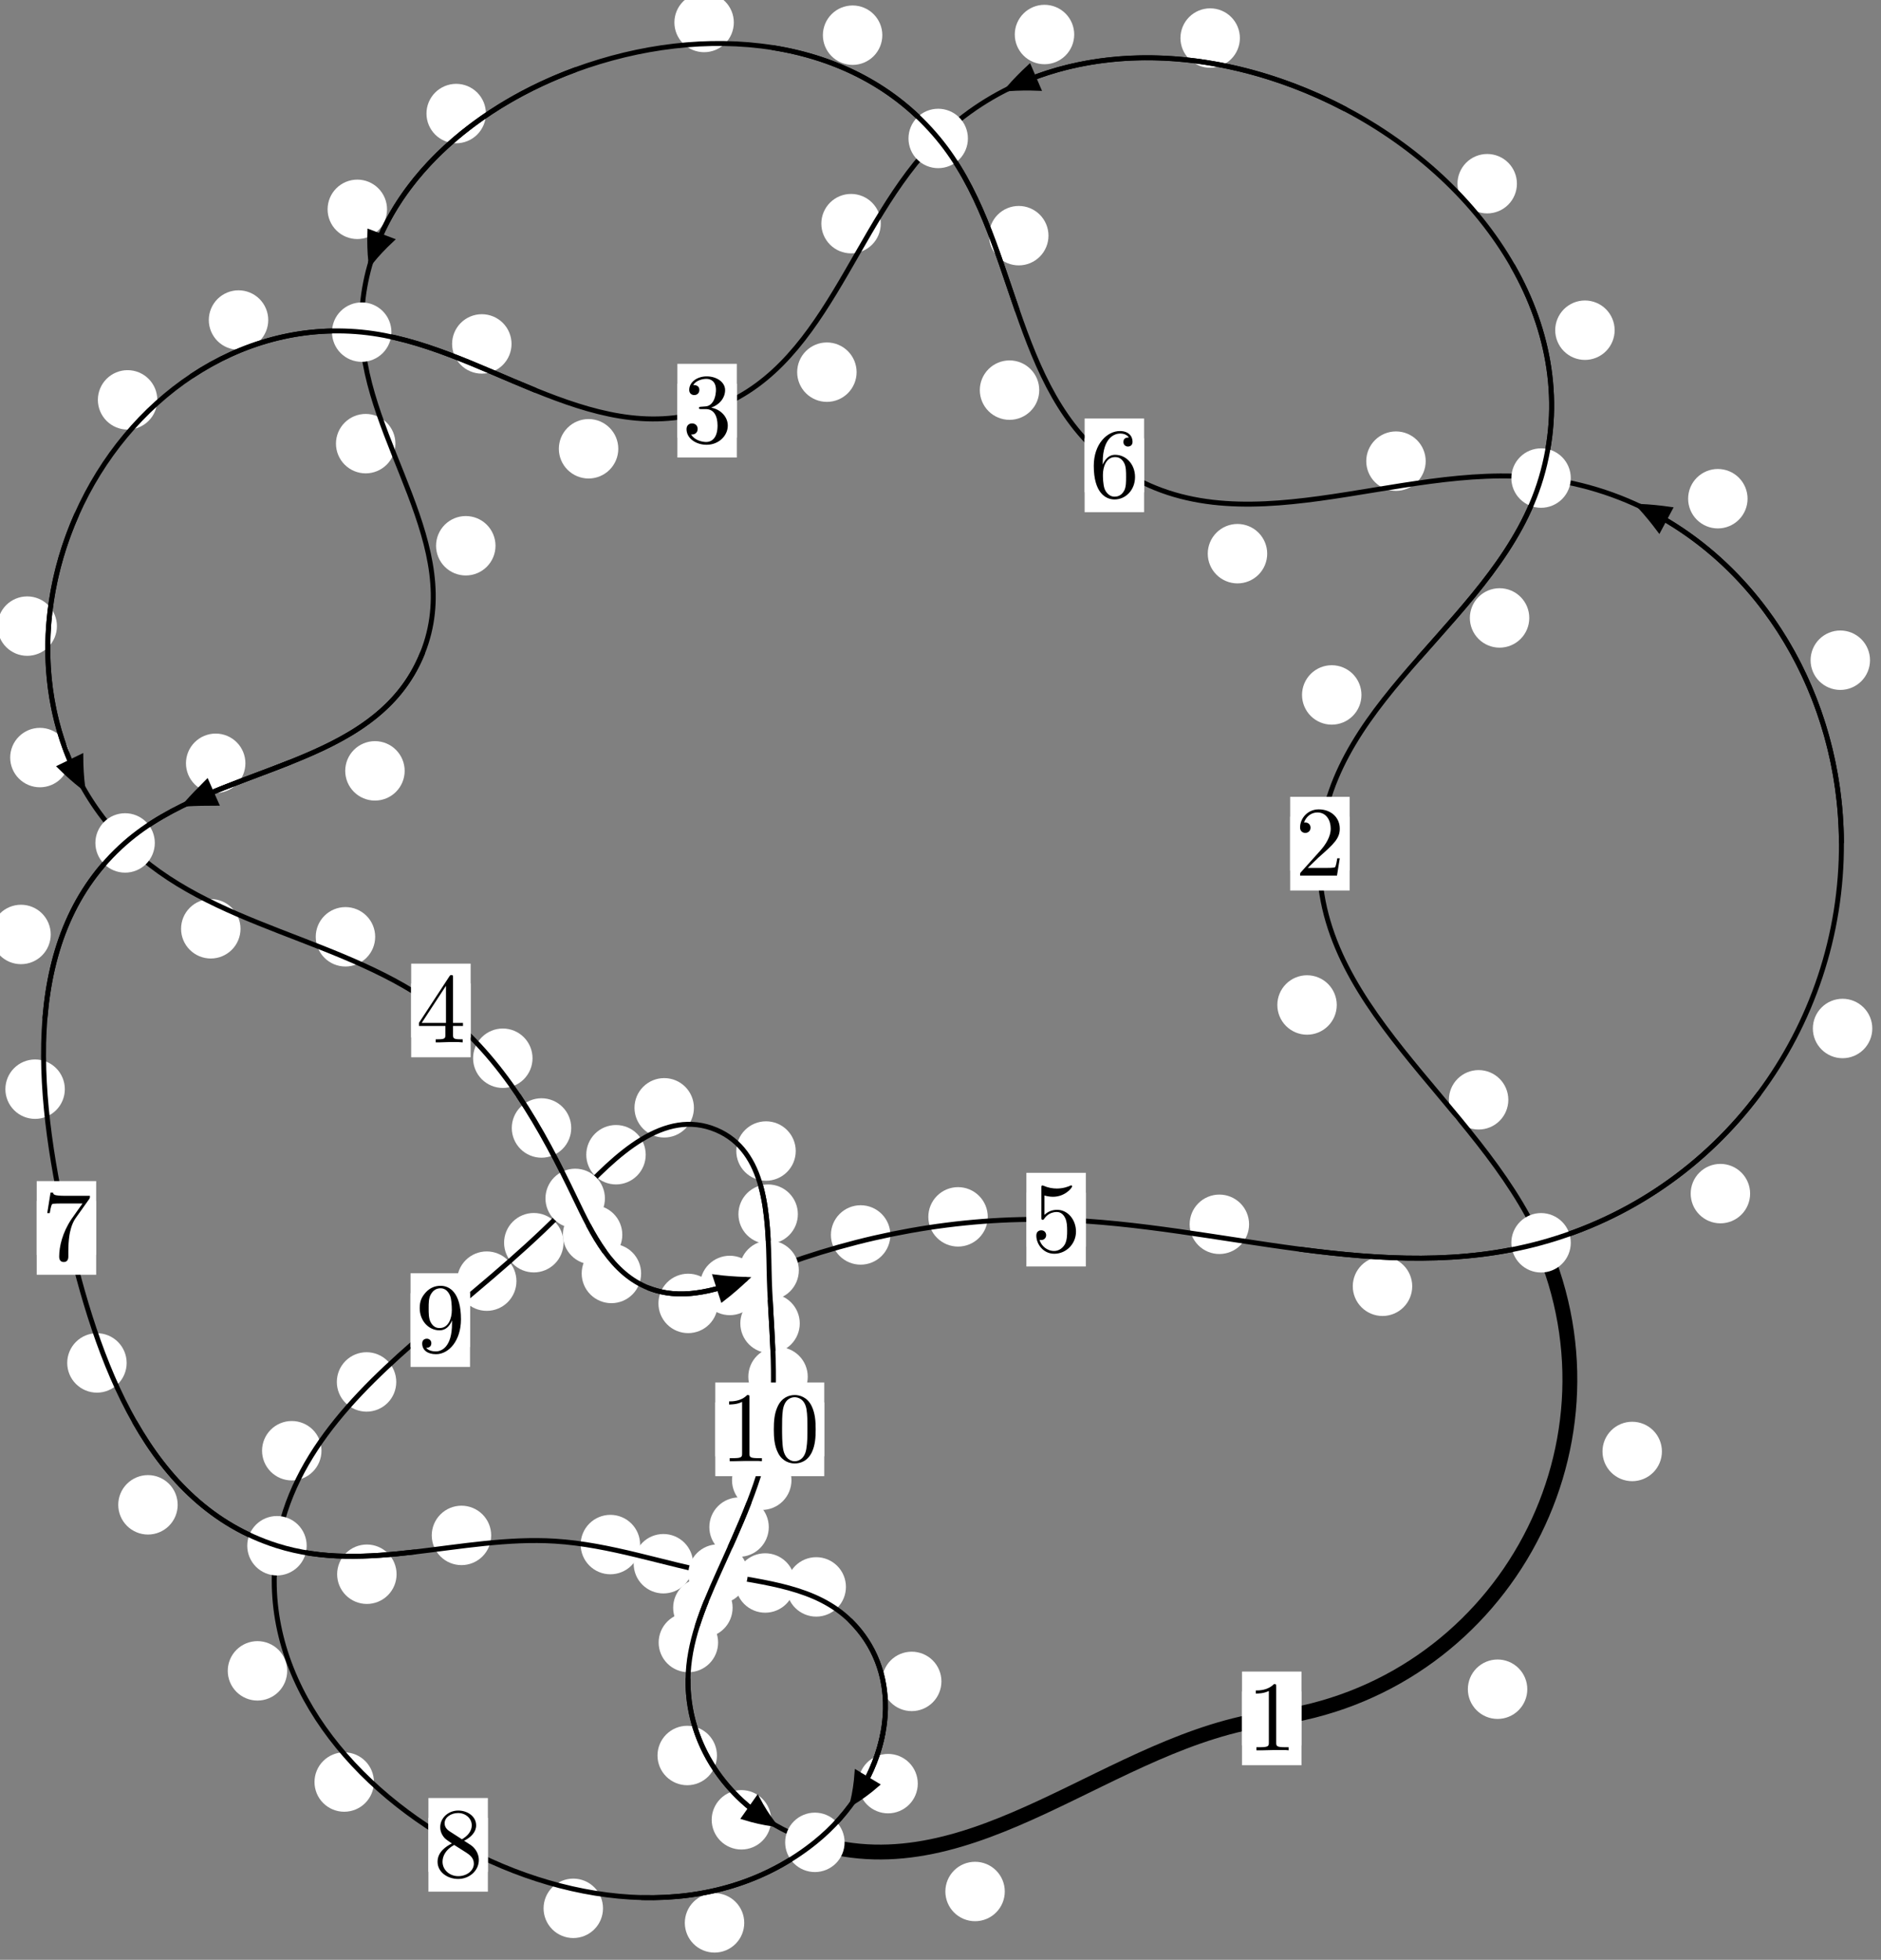 <?xml version="1.0"?>
<!-- Created by MetaPost 1.999 on 2021.07.05:2355 -->
<svg version="1.1" xmlns="http://www.w3.org/2000/svg" xmlns:xlink="http://www.w3.org/1999/xlink" width="189.191" height="197.118" viewBox="0 0 189.191 197.118">
<rect x="0" y="0" width="189.191" height="197.118" fill="#808080" stroke="none"/>
<!-- Original BoundingBox: -155.876343 -71.390961 33.314987 125.727097 -->
  <defs>
    <g transform="scale(0.01,0.01)" id="GLYPHcmr10_48">
      <path style="fill-rule: evenodd;" d="M460 -320C460 -400,455 -480,420 -554C374 -650,292 -666,250 -666C190 -666,117 -640,76 -547C44 -478,39 -400,39 -320C39 -245,43 -155,84 -79C127 2,200 22,249 22C303 22,379 1,423 -94C455 -163,460 -241,460 -320M249 -0C210 -0,151 -25,133 -121C122 -181,122 -273,122 -332C122 -396,122 -462,130 -516C149 -635,224 -644,249 -644C282 -644,348 -626,367 -527C377 -471,377 -395,377 -332C377 -257,377 -189,366 -125C351 -30,294 -0,249 -0"></path>
    </g>
    <g transform="scale(0.01,0.01)" id="GLYPHcmr10_49">
      <path style="fill-rule: evenodd;" d="M294 -640C294 -664,294 -666,271 -666C209 -602,121 -602,89 -602L89 -571C109 -571,168 -571,220 -597L220 -79C220 -43,217 -31,127 -31L95 -31L95 -0L257 -0L130 -3L217 -3L257 -3L297 -3L384 -3L419 -0L419 -31L387 -31C297 -31,294 -42,294 -79"></path>
    </g>
    <g transform="scale(0.01,0.01)" id="GLYPHcmr10_50">
      <path style="fill-rule: evenodd;" d="M127 -77L233 -180C389 -318,449 -372,449 -472C449 -586,359 -666,237 -666C124 -666,50 -574,50 -485C50 -429,100 -429,103 -429C120 -429,155 -441,155 -482C155 -508,137 -534,102 -534C94 -534,92 -534,89 -533C112 -598,166 -635,224 -635C315 -635,358 -554,358 -472C358 -392,308 -313,253 -251L61 -37C50 -26,50 -24,50 -0L421 -0L449 -174L424 -174C419 -144,412 -100,402 -85C395 -77,329 -77,307 -77"></path>
    </g>
    <g transform="scale(0.01,0.01)" id="GLYPHcmr10_51">
      <path style="fill-rule: evenodd;" d="M290 -352C372 -379,430 -449,430 -528C430 -610,342 -666,246 -666C145 -666,69 -606,69 -530C69 -497,91 -478,120 -478C151 -478,171 -500,171 -529C171 -579,124 -579,109 -579C140 -628,206 -641,242 -641C283 -641,338 -619,338 -529C338 -517,336 -459,310 -415C280 -367,246 -364,221 -363C213 -362,189 -360,182 -360C174 -359,167 -358,167 -348C167 -337,174 -337,191 -337L235 -337C317 -337,354 -269,354 -171C354 -35,285 -6,241 -6C198 -6,123 -23,88 -82C123 -77,154 -99,154 -137C154 -173,127 -193,98 -193C74 -193,42 -179,42 -135C42 -44,135 22,244 22C366 22,457 -69,457 -171C457 -253,394 -331,290 -352"></path>
    </g>
    <g transform="scale(0.01,0.01)" id="GLYPHcmr10_52">
      <path style="fill-rule: evenodd;" d="M294 -165L294 -78C294 -42,292 -31,218 -31L197 -31L197 -0L332 -0L238 -3L290 -3L332 -3L374 -3L427 -3L468 -0L468 -31L447 -31C373 -31,371 -42,371 -78L371 -165L471 -165L471 -196L371 -196L371 -651C371 -671,371 -677,355 -677C346 -677,343 -677,335 -665L28 -196L28 -165M300 -196L56 -196L300 -569"></path>
    </g>
    <g transform="scale(0.01,0.01)" id="GLYPHcmr10_53">
      <path style="fill-rule: evenodd;" d="M449 -201C449 -320,367 -420,259 -420C211 -420,168 -404,132 -369L132 -564C152 -558,185 -551,217 -551C340 -551,410 -642,410 -655C410 -661,407 -666,400 -666C399 -666,397 -666,392 -663C372 -654,323 -634,256 -634C216 -634,170 -641,123 -662C115 -665,113 -665,111 -665C101 -665,101 -657,101 -641L101 -345C101 -327,101 -319,115 -319C122 -319,124 -322,128 -328C139 -344,176 -398,257 -398C309 -398,334 -352,342 -334C358 -297,360 -258,360 -208C360 -173,360 -113,336 -71C312 -32,275 -6,229 -6C156 -6,99 -59,82 -118C85 -117,88 -116,99 -116C132 -116,149 -141,149 -165C149 -189,132 -214,99 -214C85 -214,50 -207,50 -161C50 -75,119 22,231 22C347 22,449 -74,449 -201"></path>
    </g>
    <g transform="scale(0.01,0.01)" id="GLYPHcmr10_54">
      <path style="fill-rule: evenodd;" d="M132 -328L132 -352C132 -605,256 -641,307 -641C331 -641,373 -635,395 -601C380 -601,340 -601,340 -556C340 -525,364 -510,386 -510C402 -510,432 -519,432 -558C432 -618,388 -666,305 -666C177 -666,42 -537,42 -316C42 -49,158 22,251 22C362 22,457 -72,457 -204C457 -331,368 -427,257 -427C189 -427,152 -376,132 -328M251 -6C188 -6,158 -66,152 -81C134 -128,134 -208,134 -226C134 -304,166 -404,256 -404C272 -404,318 -404,349 -342C367 -305,367 -254,367 -205C367 -157,367 -107,350 -71C320 -11,274 -6,251 -6"></path>
    </g>
    <g transform="scale(0.01,0.01)" id="GLYPHcmr10_55">
      <path style="fill-rule: evenodd;" d="M476 -609C485 -621,485 -623,485 -644L242 -644C120 -644,118 -657,114 -676L89 -676L56 -470L81 -470C84 -486,93 -549,106 -561C113 -567,191 -567,204 -567L411 -567C400 -551,321 -442,299 -409C209 -274,176 -135,176 -33C176 -23,176 22,222 22C268 22,268 -23,268 -33L268 -84C268 -139,271 -194,279 -248C283 -271,297 -357,341 -419"></path>
    </g>
    <g transform="scale(0.01,0.01)" id="GLYPHcmr10_56">
      <path style="fill-rule: evenodd;" d="M163 -457C117 -487,113 -521,113 -538C113 -599,178 -641,249 -641C322 -641,386 -589,386 -517C386 -460,347 -412,287 -377M309 -362C381 -399,430 -451,430 -517C430 -609,341 -666,250 -666C150 -666,69 -592,69 -499C69 -481,71 -436,113 -389C124 -377,161 -352,186 -335C128 -306,42 -250,42 -151C42 -45,144 22,249 22C362 22,457 -61,457 -168C457 -204,446 -249,408 -291C389 -312,373 -322,309 -362M209 -320L332 -242C360 -223,407 -193,407 -132C407 -58,332 -6,250 -6C164 -6,92 -68,92 -151C92 -209,124 -273,209 -320"></path>
    </g>
    <g transform="scale(0.01,0.01)" id="GLYPHcmr10_57">
      <path style="fill-rule: evenodd;" d="M367 -318L367 -286C367 -52,263 -6,205 -6C188 -6,134 -8,107 -42C151 -42,159 -71,159 -88C159 -119,135 -134,113 -134C97 -134,67 -125,67 -86C67 -19,121 22,206 22C335 22,457 -114,457 -329C457 -598,342 -666,253 -666C198 -666,149 -648,106 -603C65 -558,42 -516,42 -441C42 -316,130 -218,242 -218C303 -218,344 -260,367 -318M243 -241C227 -241,181 -241,150 -304C132 -341,132 -391,132 -440C132 -494,132 -541,153 -578C180 -628,218 -641,253 -641C299 -641,332 -607,349 -562C361 -530,365 -467,365 -421C365 -338,331 -241,243 -241"></path>
    </g>
  </defs>
  <path d="M153.615 169.902C153.615 169.109,153.3 168.349,152.739 167.789C152.179 167.228,151.419 166.913,150.626 166.913C149.833 166.913,149.073 167.228,148.513 167.789C147.952 168.349,147.637 169.109,147.637 169.902C147.637 170.695,147.952 171.455,148.513 172.015C149.073 172.576,149.833 172.891,150.626 172.891C151.419 172.891,152.179 172.576,152.739 172.015C153.3 171.455,153.615 170.695,153.615 169.902Z" style="fill: rgb(100%,100%,100%);stroke: none;"></path>
  <path d="M130.901 172.837C130.901 172.044,130.586 171.284,130.025 170.724C129.465 170.163,128.705 169.848,127.912 169.848C127.119 169.848,126.359 170.163,125.799 170.724C125.238 171.284,124.923 172.044,124.923 172.837C124.923 173.63,125.238 174.39,125.799 174.95C126.359 175.511,127.119 175.826,127.912 175.826C128.705 175.826,129.465 175.511,130.025 174.95C130.586 174.39,130.901 173.63,130.901 172.837Z" style="fill: rgb(100%,100%,100%);stroke: none;"></path>
  <path d="M151.707 110.619C151.707 109.826,151.392 109.066,150.832 108.506C150.272 107.945,149.511 107.63,148.719 107.63C147.926 107.63,147.166 107.945,146.605 108.506C146.045 109.066,145.73 109.826,145.73 110.619C145.73 111.412,146.045 112.172,146.605 112.732C147.166 113.293,147.926 113.608,148.719 113.608C149.511 113.608,150.272 113.293,150.832 112.732C151.392 112.172,151.707 111.412,151.707 110.619Z" style="fill: rgb(100%,100%,100%);stroke: none;"></path>
  <path d="M167.156 145.988C167.156 145.196,166.841 144.435,166.281 143.875C165.72 143.315,164.96 143,164.167 143C163.375 143,162.614 143.315,162.054 143.875C161.493 144.435,161.178 145.196,161.178 145.988C161.178 146.781,161.493 147.541,162.054 148.102C162.614 148.662,163.375 148.977,164.167 148.977C164.96 148.977,165.72 148.662,166.281 148.102C166.841 147.541,167.156 146.781,167.156 145.988Z" style="fill: rgb(100%,100%,100%);stroke: none;"></path>
  <path d="M136.935 69.897C136.935 69.104,136.62 68.344,136.06 67.783C135.499 67.223,134.739 66.908,133.946 66.908C133.154 66.908,132.394 67.223,131.833 67.783C131.273 68.344,130.958 69.104,130.958 69.897C130.958 70.689,131.273 71.45,131.833 72.01C132.394 72.571,133.154 72.886,133.946 72.886C134.739 72.886,135.499 72.571,136.06 72.01C136.62 71.45,136.935 70.689,136.935 69.897Z" style="fill: rgb(100%,100%,100%);stroke: none;"></path>
  <path d="M134.451 101.081C134.451 100.288,134.136 99.528,133.576 98.968C133.015 98.407,132.255 98.092,131.463 98.092C130.67 98.092,129.91 98.407,129.349 98.968C128.789 99.528,128.474 100.288,128.474 101.081C128.474 101.874,128.789 102.634,129.349 103.194C129.91 103.755,130.67 104.07,131.463 104.07C132.255 104.07,133.015 103.755,133.576 103.194C134.136 102.634,134.451 101.874,134.451 101.081Z" style="fill: rgb(100%,100%,100%);stroke: none;"></path>
  <path d="M162.401 33.212C162.401 32.42,162.086 31.659,161.526 31.099C160.965 30.538,160.205 30.223,159.413 30.223C158.62 30.223,157.86 30.538,157.299 31.099C156.739 31.659,156.424 32.42,156.424 33.212C156.424 34.005,156.739 34.765,157.299 35.326C157.86 35.886,158.62 36.201,159.413 36.201C160.205 36.201,160.965 35.886,161.526 35.326C162.086 34.765,162.401 34.005,162.401 33.212Z" style="fill: rgb(100%,100%,100%);stroke: none;"></path>
  <path d="M153.815 62.152C153.815 61.359,153.5 60.599,152.94 60.039C152.379 59.478,151.619 59.163,150.826 59.163C150.034 59.163,149.274 59.478,148.713 60.039C148.153 60.599,147.838 61.359,147.838 62.152C147.838 62.945,148.153 63.705,148.713 64.265C149.274 64.826,150.034 65.141,150.826 65.141C151.619 65.141,152.379 64.826,152.94 64.265C153.5 63.705,153.815 62.945,153.815 62.152Z" style="fill: rgb(100%,100%,100%);stroke: none;"></path>
  <path d="M124.708 3.828C124.708 3.035,124.393 2.275,123.832 1.714C123.272 1.154,122.512 0.839,121.719 0.839C120.926 0.839,120.166 1.154,119.606 1.714C119.045 2.275,118.73 3.035,118.73 3.828C118.73 4.62,119.045 5.38,119.606 5.941C120.166 6.501,120.926 6.816,121.719 6.816C122.512 6.816,123.272 6.501,123.832 5.941C124.393 5.38,124.708 4.62,124.708 3.828Z" style="fill: rgb(100%,100%,100%);stroke: none;"></path>
  <path d="M152.572 18.477C152.572 17.684,152.257 16.924,151.696 16.363C151.136 15.803,150.376 15.488,149.583 15.488C148.79 15.488,148.03 15.803,147.47 16.363C146.909 16.924,146.594 17.684,146.594 18.477C146.594 19.269,146.909 20.029,147.47 20.59C148.03 21.15,148.79 21.465,149.583 21.465C150.376 21.465,151.136 21.15,151.696 20.59C152.257 20.029,152.572 19.269,152.572 18.477Z" style="fill: rgb(100%,100%,100%);stroke: none;"></path>
  <path d="M88.588 22.494C88.588 21.702,88.273 20.942,87.712 20.381C87.152 19.821,86.392 19.506,85.599 19.506C84.806 19.506,84.046 19.821,83.486 20.381C82.925 20.942,82.61 21.702,82.61 22.494C82.61 23.287,82.925 24.047,83.486 24.608C84.046 25.168,84.806 25.483,85.599 25.483C86.392 25.483,87.152 25.168,87.712 24.608C88.273 24.047,88.588 23.287,88.588 22.494Z" style="fill: rgb(100%,100%,100%);stroke: none;"></path>
  <path d="M108.044 3.472C108.044 2.679,107.729 1.919,107.169 1.359C106.608 0.798,105.848 0.483,105.055 0.483C104.263 0.483,103.503 0.798,102.942 1.359C102.382 1.919,102.067 2.679,102.067 3.472C102.067 4.265,102.382 5.025,102.942 5.585C103.503 6.146,104.263 6.461,105.055 6.461C105.848 6.461,106.608 6.146,107.169 5.585C107.729 5.025,108.044 4.265,108.044 3.472Z" style="fill: rgb(100%,100%,100%);stroke: none;"></path>
  <path d="M62.187 45.139C62.187 44.346,61.872 43.586,61.311 43.026C60.751 42.465,59.991 42.15,59.198 42.15C58.405 42.15,57.645 42.465,57.085 43.026C56.524 43.586,56.209 44.346,56.209 45.139C56.209 45.932,56.524 46.692,57.085 47.252C57.645 47.813,58.405 48.128,59.198 48.128C59.991 48.128,60.751 47.813,61.311 47.252C61.872 46.692,62.187 45.932,62.187 45.139Z" style="fill: rgb(100%,100%,100%);stroke: none;"></path>
  <path d="M86.157 37.432C86.157 36.64,85.842 35.879,85.281 35.319C84.721 34.759,83.961 34.444,83.168 34.444C82.375 34.444,81.615 34.759,81.055 35.319C80.494 35.879,80.179 36.64,80.179 37.432C80.179 38.225,80.494 38.985,81.055 39.546C81.615 40.106,82.375 40.421,83.168 40.421C83.961 40.421,84.721 40.106,85.281 39.546C85.842 38.985,86.157 38.225,86.157 37.432Z" style="fill: rgb(100%,100%,100%);stroke: none;"></path>
  <path d="M26.98 32.189C26.98 31.396,26.665 30.636,26.104 30.075C25.544 29.515,24.783 29.2,23.991 29.2C23.198 29.2,22.438 29.515,21.877 30.075C21.317 30.636,21.002 31.396,21.002 32.189C21.002 32.981,21.317 33.741,21.877 34.302C22.438 34.862,23.198 35.177,23.991 35.177C24.783 35.177,25.544 34.862,26.104 34.302C26.665 33.741,26.98 32.981,26.98 32.189Z" style="fill: rgb(100%,100%,100%);stroke: none;"></path>
  <path d="M51.45 34.591C51.45 33.799,51.135 33.038,50.575 32.478C50.015 31.918,49.254 31.603,48.462 31.603C47.669 31.603,46.909 31.918,46.348 32.478C45.788 33.038,45.473 33.799,45.473 34.591C45.473 35.384,45.788 36.144,46.348 36.705C46.909 37.265,47.669 37.58,48.462 37.58C49.254 37.58,50.015 37.265,50.575 36.705C51.135 36.144,51.45 35.384,51.45 34.591Z" style="fill: rgb(100%,100%,100%);stroke: none;"></path>
  <path d="M5.725 62.975C5.725 62.182,5.41 61.422,4.85 60.861C4.289 60.301,3.529 59.986,2.737 59.986C1.944 59.986,1.184 60.301,0.623 60.861C0.063 61.422,-0.252 62.182,-0.252 62.975C-0.252 63.767,0.063 64.527,0.623 65.088C1.184 65.648,1.944 65.963,2.737 65.963C3.529 65.963,4.289 65.648,4.85 65.088C5.41 64.527,5.725 63.767,5.725 62.975Z" style="fill: rgb(100%,100%,100%);stroke: none;"></path>
  <path d="M15.821 40.219C15.821 39.426,15.506 38.666,14.946 38.105C14.385 37.545,13.625 37.23,12.832 37.23C12.04 37.23,11.28 37.545,10.719 38.105C10.159 38.666,9.844 39.426,9.844 40.219C9.844 41.011,10.159 41.772,10.719 42.332C11.28 42.893,12.04 43.208,12.832 43.208C13.625 43.208,14.385 42.893,14.946 42.332C15.506 41.772,15.821 41.011,15.821 40.219Z" style="fill: rgb(100%,100%,100%);stroke: none;"></path>
  <path d="M24.19 93.418C24.19 92.625,23.875 91.865,23.314 91.305C22.754 90.744,21.994 90.429,21.201 90.429C20.408 90.429,19.648 90.744,19.088 91.305C18.527 91.865,18.212 92.625,18.212 93.418C18.212 94.211,18.527 94.971,19.088 95.531C19.648 96.092,20.408 96.407,21.201 96.407C21.994 96.407,22.754 96.092,23.314 95.531C23.875 94.971,24.19 94.211,24.19 93.418Z" style="fill: rgb(100%,100%,100%);stroke: none;"></path>
  <path d="M7.003 76.197C7.003 75.404,6.688 74.644,6.127 74.084C5.567 73.523,4.807 73.208,4.014 73.208C3.221 73.208,2.461 73.523,1.901 74.084C1.34 74.644,1.025 75.404,1.025 76.197C1.025 76.99,1.34 77.75,1.901 78.311C2.461 78.871,3.221 79.186,4.014 79.186C4.807 79.186,5.567 78.871,6.127 78.311C6.688 77.75,7.003 76.99,7.003 76.197Z" style="fill: rgb(100%,100%,100%);stroke: none;"></path>
  <path d="M53.561 106.438C53.561 105.645,53.246 104.885,52.686 104.324C52.125 103.764,51.365 103.449,50.572 103.449C49.78 103.449,49.02 103.764,48.459 104.324C47.899 104.885,47.584 105.645,47.584 106.438C47.584 107.23,47.899 107.99,48.459 108.551C49.02 109.111,49.78 109.426,50.572 109.426C51.365 109.426,52.125 109.111,52.686 108.551C53.246 107.99,53.561 107.23,53.561 106.438Z" style="fill: rgb(100%,100%,100%);stroke: none;"></path>
  <path d="M37.735 94.224C37.735 93.431,37.42 92.671,36.859 92.11C36.299 91.55,35.539 91.235,34.746 91.235C33.953 91.235,33.193 91.55,32.633 92.11C32.072 92.671,31.757 93.431,31.757 94.224C31.757 95.016,32.072 95.776,32.633 96.337C33.193 96.897,33.953 97.212,34.746 97.212C35.539 97.212,36.299 96.897,36.859 96.337C37.42 95.776,37.735 95.016,37.735 94.224Z" style="fill: rgb(100%,100%,100%);stroke: none;"></path>
  <path d="M62.591 124.193C62.591 123.4,62.276 122.64,61.716 122.079C61.155 121.519,60.395 121.204,59.602 121.204C58.81 121.204,58.049 121.519,57.489 122.079C56.928 122.64,56.614 123.4,56.614 124.193C56.614 124.985,56.928 125.746,57.489 126.306C58.049 126.867,58.81 127.181,59.602 127.181C60.395 127.181,61.155 126.867,61.716 126.306C62.276 125.746,62.591 124.985,62.591 124.193Z" style="fill: rgb(100%,100%,100%);stroke: none;"></path>
  <path d="M57.454 113.453C57.454 112.66,57.139 111.9,56.578 111.34C56.018 110.779,55.258 110.464,54.465 110.464C53.672 110.464,52.912 110.779,52.352 111.34C51.791 111.9,51.476 112.66,51.476 113.453C51.476 114.246,51.791 115.006,52.352 115.566C52.912 116.127,53.672 116.442,54.465 116.442C55.258 116.442,56.018 116.127,56.578 115.566C57.139 115.006,57.454 114.246,57.454 113.453Z" style="fill: rgb(100%,100%,100%);stroke: none;"></path>
  <path d="M72.203 131.097C72.203 130.305,71.888 129.545,71.328 128.984C70.767 128.424,70.007 128.109,69.214 128.109C68.422 128.109,67.661 128.424,67.101 128.984C66.541 129.545,66.226 130.305,66.226 131.097C66.226 131.89,66.541 132.65,67.101 133.211C67.661 133.771,68.422 134.086,69.214 134.086C70.007 134.086,70.767 133.771,71.328 133.211C71.888 132.65,72.203 131.89,72.203 131.097Z" style="fill: rgb(100%,100%,100%);stroke: none;"></path>
  <path d="M64.483 128.086C64.483 127.293,64.168 126.533,63.608 125.972C63.047 125.412,62.287 125.097,61.494 125.097C60.702 125.097,59.942 125.412,59.381 125.972C58.821 126.533,58.506 127.293,58.506 128.086C58.506 128.878,58.821 129.639,59.381 130.199C59.942 130.759,60.702 131.074,61.494 131.074C62.287 131.074,63.047 130.759,63.608 130.199C64.168 129.639,64.483 128.878,64.483 128.086Z" style="fill: rgb(100%,100%,100%);stroke: none;"></path>
  <path d="M89.552 124.212C89.552 123.419,89.237 122.659,88.676 122.098C88.116 121.538,87.356 121.223,86.563 121.223C85.77 121.223,85.01 121.538,84.45 122.098C83.889 122.659,83.574 123.419,83.574 124.212C83.574 125.004,83.889 125.764,84.45 126.325C85.01 126.885,85.77 127.2,86.563 127.2C87.356 127.2,88.116 126.885,88.676 126.325C89.237 125.764,89.552 125.004,89.552 124.212Z" style="fill: rgb(100%,100%,100%);stroke: none;"></path>
  <path d="M76.389 129.291C76.389 128.498,76.074 127.738,75.514 127.178C74.954 126.617,74.193 126.302,73.401 126.302C72.608 126.302,71.848 126.617,71.287 127.178C70.727 127.738,70.412 128.498,70.412 129.291C70.412 130.084,70.727 130.844,71.287 131.404C71.848 131.965,72.608 132.28,73.401 132.28C74.193 132.28,74.954 131.965,75.514 131.404C76.074 130.844,76.389 130.084,76.389 129.291Z" style="fill: rgb(100%,100%,100%);stroke: none;"></path>
  <path d="M125.632 123.14C125.632 122.347,125.317 121.587,124.757 121.027C124.196 120.466,123.436 120.151,122.643 120.151C121.851 120.151,121.09 120.466,120.53 121.027C119.969 121.587,119.655 122.347,119.655 123.14C119.655 123.933,119.969 124.693,120.53 125.253C121.09 125.814,121.851 126.129,122.643 126.129C123.436 126.129,124.196 125.814,124.757 125.253C125.317 124.693,125.632 123.933,125.632 123.14Z" style="fill: rgb(100%,100%,100%);stroke: none;"></path>
  <path d="M99.349 122.392C99.349 121.599,99.034 120.839,98.473 120.279C97.913 119.718,97.153 119.403,96.36 119.403C95.567 119.403,94.807 119.718,94.247 120.279C93.686 120.839,93.371 121.599,93.371 122.392C93.371 123.185,93.686 123.945,94.247 124.505C94.807 125.066,95.567 125.381,96.36 125.381C97.153 125.381,97.913 125.066,98.473 124.505C99.034 123.945,99.349 123.185,99.349 122.392Z" style="fill: rgb(100%,100%,100%);stroke: none;"></path>
  <path d="M176.027 120.054C176.027 119.261,175.712 118.501,175.151 117.94C174.591 117.38,173.831 117.065,173.038 117.065C172.245 117.065,171.485 117.38,170.925 117.94C170.364 118.501,170.049 119.261,170.049 120.054C170.049 120.846,170.364 121.607,170.925 122.167C171.485 122.728,172.245 123.043,173.038 123.043C173.831 123.043,174.591 122.728,175.151 122.167C175.712 121.607,176.027 120.846,176.027 120.054Z" style="fill: rgb(100%,100%,100%);stroke: none;"></path>
  <path d="M142.041 129.373C142.041 128.58,141.726 127.82,141.166 127.26C140.605 126.699,139.845 126.384,139.052 126.384C138.26 126.384,137.499 126.699,136.939 127.26C136.378 127.82,136.063 128.58,136.063 129.373C136.063 130.166,136.378 130.926,136.939 131.486C137.499 132.047,138.26 132.362,139.052 132.362C139.845 132.362,140.605 132.047,141.166 131.486C141.726 130.926,142.041 130.166,142.041 129.373Z" style="fill: rgb(100%,100%,100%);stroke: none;"></path>
  <path d="M188.086 66.405C188.086 65.612,187.771 64.852,187.211 64.291C186.65 63.731,185.89 63.416,185.098 63.416C184.305 63.416,183.545 63.731,182.984 64.291C182.424 64.852,182.109 65.612,182.109 66.405C182.109 67.197,182.424 67.958,182.984 68.518C183.545 69.078,184.305 69.393,185.098 69.393C185.89 69.393,186.65 69.078,187.211 68.518C187.771 67.958,188.086 67.197,188.086 66.405Z" style="fill: rgb(100%,100%,100%);stroke: none;"></path>
  <path d="M188.315 103.446C188.315 102.653,188 101.893,187.44 101.333C186.879 100.772,186.119 100.457,185.326 100.457C184.534 100.457,183.773 100.772,183.213 101.333C182.652 101.893,182.338 102.653,182.338 103.446C182.338 104.239,182.652 104.999,183.213 105.559C183.773 106.12,184.534 106.435,185.326 106.435C186.119 106.435,186.879 106.12,187.44 105.559C188 104.999,188.315 104.239,188.315 103.446Z" style="fill: rgb(100%,100%,100%);stroke: none;"></path>
  <path d="M143.396 46.382C143.396 45.59,143.081 44.829,142.52 44.269C141.96 43.708,141.199 43.393,140.407 43.393C139.614 43.393,138.854 43.708,138.293 44.269C137.733 44.829,137.418 45.59,137.418 46.382C137.418 47.175,137.733 47.935,138.293 48.496C138.854 49.056,139.614 49.371,140.407 49.371C141.199 49.371,141.96 49.056,142.52 48.496C143.081 47.935,143.396 47.175,143.396 46.382Z" style="fill: rgb(100%,100%,100%);stroke: none;"></path>
  <path d="M175.77 50.16C175.77 49.367,175.455 48.607,174.894 48.046C174.334 47.486,173.574 47.171,172.781 47.171C171.988 47.171,171.228 47.486,170.668 48.046C170.107 48.607,169.792 49.367,169.792 50.16C169.792 50.952,170.107 51.713,170.668 52.273C171.228 52.834,171.988 53.149,172.781 53.149C173.574 53.149,174.334 52.834,174.894 52.273C175.455 51.713,175.77 50.952,175.77 50.16Z" style="fill: rgb(100%,100%,100%);stroke: none;"></path>
  <path d="M104.527 39.239C104.527 38.446,104.212 37.686,103.652 37.126C103.091 36.565,102.331 36.25,101.538 36.25C100.746 36.25,99.986 36.565,99.425 37.126C98.865 37.686,98.55 38.446,98.55 39.239C98.55 40.032,98.865 40.792,99.425 41.352C99.986 41.913,100.746 42.228,101.538 42.228C102.331 42.228,103.091 41.913,103.652 41.352C104.212 40.792,104.527 40.032,104.527 39.239Z" style="fill: rgb(100%,100%,100%);stroke: none;"></path>
  <path d="M127.455 55.69C127.455 54.897,127.14 54.137,126.579 53.576C126.019 53.016,125.259 52.701,124.466 52.701C123.673 52.701,122.913 53.016,122.353 53.576C121.792 54.137,121.477 54.897,121.477 55.69C121.477 56.482,121.792 57.242,122.353 57.803C122.913 58.363,123.673 58.678,124.466 58.678C125.259 58.678,126.019 58.363,126.579 57.803C127.14 57.242,127.455 56.482,127.455 55.69Z" style="fill: rgb(100%,100%,100%);stroke: none;"></path>
  <path d="M88.744 3.539C88.744 2.746,88.429 1.986,87.868 1.426C87.308 0.865,86.548 0.55,85.755 0.55C84.962 0.55,84.202 0.865,83.642 1.426C83.081 1.986,82.766 2.746,82.766 3.539C82.766 4.332,83.081 5.092,83.642 5.652C84.202 6.213,84.962 6.528,85.755 6.528C86.548 6.528,87.308 6.213,87.868 5.652C88.429 5.092,88.744 4.332,88.744 3.539Z" style="fill: rgb(100%,100%,100%);stroke: none;"></path>
  <path d="M105.456 23.703C105.456 22.911,105.141 22.151,104.58 21.59C104.02 21.03,103.26 20.715,102.467 20.715C101.674 20.715,100.914 21.03,100.354 21.59C99.793 22.151,99.478 22.911,99.478 23.703C99.478 24.496,99.793 25.256,100.354 25.817C100.914 26.377,101.674 26.692,102.467 26.692C103.26 26.692,104.02 26.377,104.58 25.817C105.141 25.256,105.456 24.496,105.456 23.703Z" style="fill: rgb(100%,100%,100%);stroke: none;"></path>
  <path d="M48.872 11.422C48.872 10.629,48.557 9.869,47.997 9.308C47.437 8.748,46.676 8.433,45.884 8.433C45.091 8.433,44.331 8.748,43.77 9.308C43.21 9.869,42.895 10.629,42.895 11.422C42.895 12.214,43.21 12.974,43.77 13.535C44.331 14.095,45.091 14.41,45.884 14.41C46.676 14.41,47.437 14.095,47.997 13.535C48.557 12.974,48.872 12.214,48.872 11.422Z" style="fill: rgb(100%,100%,100%);stroke: none;"></path>
  <path d="M73.808 2.262C73.808 1.469,73.493 0.709,72.933 0.148C72.372 -0.412,71.612 -0.727,70.819 -0.727C70.027 -0.727,69.266 -0.412,68.706 0.148C68.145 0.709,67.831 1.469,67.831 2.262C67.831 3.054,68.145 3.814,68.706 4.375C69.266 4.935,70.027 5.25,70.819 5.25C71.612 5.25,72.372 4.935,72.933 4.375C73.493 3.814,73.808 3.054,73.808 2.262Z" style="fill: rgb(100%,100%,100%);stroke: none;"></path>
  <path d="M39.77 44.622C39.77 43.829,39.455 43.069,38.894 42.509C38.334 41.948,37.574 41.633,36.781 41.633C35.988 41.633,35.228 41.948,34.668 42.509C34.107 43.069,33.792 43.829,33.792 44.622C33.792 45.415,34.107 46.175,34.668 46.735C35.228 47.296,35.988 47.611,36.781 47.611C37.574 47.611,38.334 47.296,38.894 46.735C39.455 46.175,39.77 45.415,39.77 44.622Z" style="fill: rgb(100%,100%,100%);stroke: none;"></path>
  <path d="M38.928 21.055C38.928 20.262,38.613 19.502,38.052 18.942C37.492 18.381,36.732 18.066,35.939 18.066C35.146 18.066,34.386 18.381,33.826 18.942C33.265 19.502,32.95 20.262,32.95 21.055C32.95 21.848,33.265 22.608,33.826 23.168C34.386 23.729,35.146 24.044,35.939 24.044C36.732 24.044,37.492 23.729,38.052 23.168C38.613 22.608,38.928 21.848,38.928 21.055Z" style="fill: rgb(100%,100%,100%);stroke: none;"></path>
  <path d="M40.701 77.533C40.701 76.74,40.386 75.98,39.825 75.42C39.265 74.859,38.505 74.544,37.712 74.544C36.919 74.544,36.159 74.859,35.599 75.42C35.038 75.98,34.723 76.74,34.723 77.533C34.723 78.326,35.038 79.086,35.599 79.647C36.159 80.207,36.919 80.522,37.712 80.522C38.505 80.522,39.265 80.207,39.825 79.647C40.386 79.086,40.701 78.326,40.701 77.533Z" style="fill: rgb(100%,100%,100%);stroke: none;"></path>
  <path d="M49.838 54.893C49.838 54.1,49.523 53.34,48.962 52.779C48.402 52.219,47.642 51.904,46.849 51.904C46.056 51.904,45.296 52.219,44.736 52.779C44.175 53.34,43.86 54.1,43.86 54.893C43.86 55.685,44.175 56.446,44.736 57.006C45.296 57.567,46.056 57.881,46.849 57.881C47.642 57.881,48.402 57.567,48.962 57.006C49.523 56.446,49.838 55.685,49.838 54.893Z" style="fill: rgb(100%,100%,100%);stroke: none;"></path>
  <path d="M5.101 93.988C5.101 93.196,4.786 92.435,4.226 91.875C3.665 91.314,2.905 91,2.112 91C1.32 91,0.56 91.314,-0.001 91.875C-0.561 92.435,-0.876 93.196,-0.876 93.988C-0.876 94.781,-0.561 95.541,-0.001 96.102C0.56 96.662,1.32 96.977,2.112 96.977C2.905 96.977,3.665 96.662,4.226 96.102C4.786 95.541,5.101 94.781,5.101 93.988Z" style="fill: rgb(100%,100%,100%);stroke: none;"></path>
  <path d="M24.683 76.772C24.683 75.979,24.368 75.219,23.807 74.658C23.247 74.098,22.487 73.783,21.694 73.783C20.901 73.783,20.141 74.098,19.581 74.658C19.02 75.219,18.705 75.979,18.705 76.772C18.705 77.564,19.02 78.325,19.581 78.885C20.141 79.446,20.901 79.761,21.694 79.761C22.487 79.761,23.247 79.446,23.807 78.885C24.368 78.325,24.683 77.564,24.683 76.772Z" style="fill: rgb(100%,100%,100%);stroke: none;"></path>
  <path d="M12.739 137.084C12.739 136.291,12.424 135.531,11.863 134.971C11.303 134.41,10.543 134.095,9.75 134.095C8.957 134.095,8.197 134.41,7.637 134.971C7.076 135.531,6.761 136.291,6.761 137.084C6.761 137.877,7.076 138.637,7.637 139.197C8.197 139.758,8.957 140.073,9.75 140.073C10.543 140.073,11.303 139.758,11.863 139.197C12.424 138.637,12.739 137.877,12.739 137.084Z" style="fill: rgb(100%,100%,100%);stroke: none;"></path>
  <path d="M6.52 109.549C6.52 108.757,6.205 107.996,5.644 107.436C5.084 106.875,4.324 106.561,3.531 106.561C2.738 106.561,1.978 106.875,1.418 107.436C0.857 107.996,0.542 108.757,0.542 109.549C0.542 110.342,0.857 111.102,1.418 111.663C1.978 112.223,2.738 112.538,3.531 112.538C4.324 112.538,5.084 112.223,5.644 111.663C6.205 111.102,6.52 110.342,6.52 109.549Z" style="fill: rgb(100%,100%,100%);stroke: none;"></path>
  <path d="M39.888 158.337C39.888 157.544,39.573 156.784,39.012 156.223C38.452 155.663,37.692 155.348,36.899 155.348C36.106 155.348,35.346 155.663,34.786 156.223C34.225 156.784,33.91 157.544,33.91 158.337C33.91 159.129,34.225 159.889,34.786 160.45C35.346 161.01,36.106 161.325,36.899 161.325C37.692 161.325,38.452 161.01,39.012 160.45C39.573 159.889,39.888 159.129,39.888 158.337Z" style="fill: rgb(100%,100%,100%);stroke: none;"></path>
  <path d="M17.871 151.356C17.871 150.563,17.557 149.803,16.996 149.243C16.436 148.682,15.675 148.367,14.883 148.367C14.09 148.367,13.33 148.682,12.769 149.243C12.209 149.803,11.894 150.563,11.894 151.356C11.894 152.149,12.209 152.909,12.769 153.469C13.33 154.03,14.09 154.345,14.883 154.345C15.675 154.345,16.436 154.03,16.996 153.469C17.557 152.909,17.871 152.149,17.871 151.356Z" style="fill: rgb(100%,100%,100%);stroke: none;"></path>
  <path d="M64.381 155.353C64.381 154.56,64.066 153.8,63.506 153.24C62.945 152.679,62.185 152.364,61.392 152.364C60.6 152.364,59.84 152.679,59.279 153.24C58.719 153.8,58.404 154.56,58.404 155.353C58.404 156.146,58.719 156.906,59.279 157.466C59.84 158.027,60.6 158.342,61.392 158.342C62.185 158.342,62.945 158.027,63.506 157.466C64.066 156.906,64.381 156.146,64.381 155.353Z" style="fill: rgb(100%,100%,100%);stroke: none;"></path>
  <path d="M49.403 154.431C49.403 153.639,49.088 152.878,48.528 152.318C47.967 151.758,47.207 151.443,46.415 151.443C45.622 151.443,44.862 151.758,44.301 152.318C43.741 152.878,43.426 153.639,43.426 154.431C43.426 155.224,43.741 155.984,44.301 156.545C44.862 157.105,45.622 157.42,46.415 157.42C47.207 157.42,47.967 157.105,48.528 156.545C49.088 155.984,49.403 155.224,49.403 154.431Z" style="fill: rgb(100%,100%,100%);stroke: none;"></path>
  <path d="M79.952 159.217C79.952 158.424,79.637 157.664,79.077 157.104C78.516 156.543,77.756 156.228,76.963 156.228C76.171 156.228,75.41 156.543,74.85 157.104C74.289 157.664,73.974 158.424,73.974 159.217C73.974 160.01,74.289 160.77,74.85 161.33C75.41 161.891,76.171 162.206,76.963 162.206C77.756 162.206,78.516 161.891,79.077 161.33C79.637 160.77,79.952 160.01,79.952 159.217Z" style="fill: rgb(100%,100%,100%);stroke: none;"></path>
  <path d="M69.713 157.279C69.713 156.487,69.398 155.726,68.837 155.166C68.277 154.606,67.516 154.291,66.724 154.291C65.931 154.291,65.171 154.606,64.61 155.166C64.05 155.726,63.735 156.487,63.735 157.279C63.735 158.072,64.05 158.832,64.61 159.393C65.171 159.953,65.931 160.268,66.724 160.268C67.516 160.268,68.277 159.953,68.837 159.393C69.398 158.832,69.713 158.072,69.713 157.279Z" style="fill: rgb(100%,100%,100%);stroke: none;"></path>
  <path d="M94.689 169.115C94.689 168.323,94.374 167.563,93.814 167.002C93.253 166.442,92.493 166.127,91.701 166.127C90.908 166.127,90.148 166.442,89.587 167.002C89.027 167.563,88.712 168.323,88.712 169.115C88.712 169.908,89.027 170.668,89.587 171.229C90.148 171.789,90.908 172.104,91.701 172.104C92.493 172.104,93.253 171.789,93.814 171.229C94.374 170.668,94.689 169.908,94.689 169.115Z" style="fill: rgb(100%,100%,100%);stroke: none;"></path>
  <path d="M85.084 159.611C85.084 158.818,84.769 158.058,84.209 157.498C83.648 156.937,82.888 156.622,82.096 156.622C81.303 156.622,80.543 156.937,79.982 157.498C79.422 158.058,79.107 158.818,79.107 159.611C79.107 160.404,79.422 161.164,79.982 161.724C80.543 162.285,81.303 162.6,82.096 162.6C82.888 162.6,83.648 162.285,84.209 161.724C84.769 161.164,85.084 160.404,85.084 159.611Z" style="fill: rgb(100%,100%,100%);stroke: none;"></path>
  <path d="M74.856 193.402C74.856 192.61,74.541 191.849,73.981 191.289C73.42 190.728,72.66 190.413,71.868 190.413C71.075 190.413,70.315 190.728,69.754 191.289C69.194 191.849,68.879 192.61,68.879 193.402C68.879 194.195,69.194 194.955,69.754 195.516C70.315 196.076,71.075 196.391,71.868 196.391C72.66 196.391,73.42 196.076,73.981 195.516C74.541 194.955,74.856 194.195,74.856 193.402Z" style="fill: rgb(100%,100%,100%);stroke: none;"></path>
  <path d="M92.31 179.398C92.31 178.605,91.995 177.845,91.435 177.285C90.875 176.724,90.114 176.409,89.322 176.409C88.529 176.409,87.769 176.724,87.208 177.285C86.648 177.845,86.333 178.605,86.333 179.398C86.333 180.191,86.648 180.951,87.208 181.511C87.769 182.072,88.529 182.387,89.322 182.387C90.114 182.387,90.875 182.072,91.435 181.511C91.995 180.951,92.31 180.191,92.31 179.398Z" style="fill: rgb(100%,100%,100%);stroke: none;"></path>
  <path d="M37.609 179.237C37.609 178.445,37.294 177.685,36.734 177.124C36.173 176.564,35.413 176.249,34.62 176.249C33.828 176.249,33.068 176.564,32.507 177.124C31.947 177.685,31.632 178.445,31.632 179.237C31.632 180.03,31.947 180.79,32.507 181.351C33.068 181.911,33.828 182.226,34.62 182.226C35.413 182.226,36.173 181.911,36.734 181.351C37.294 180.79,37.609 180.03,37.609 179.237Z" style="fill: rgb(100%,100%,100%);stroke: none;"></path>
  <path d="M60.65 191.94C60.65 191.147,60.335 190.387,59.775 189.827C59.214 189.266,58.454 188.951,57.661 188.951C56.869 188.951,56.109 189.266,55.548 189.827C54.988 190.387,54.673 191.147,54.673 191.94C54.673 192.733,54.988 193.493,55.548 194.053C56.109 194.614,56.869 194.929,57.661 194.929C58.454 194.929,59.214 194.614,59.775 194.053C60.335 193.493,60.65 192.733,60.65 191.94Z" style="fill: rgb(100%,100%,100%);stroke: none;"></path>
  <path d="M32.335 145.913C32.335 145.121,32.02 144.36,31.46 143.8C30.899 143.24,30.139 142.925,29.346 142.925C28.554 142.925,27.794 143.24,27.233 143.8C26.673 144.36,26.358 145.121,26.358 145.913C26.358 146.706,26.673 147.466,27.233 148.027C27.794 148.587,28.554 148.902,29.346 148.902C30.139 148.902,30.899 148.587,31.46 148.027C32.02 147.466,32.335 146.706,32.335 145.913Z" style="fill: rgb(100%,100%,100%);stroke: none;"></path>
  <path d="M28.886 168.055C28.886 167.262,28.571 166.502,28.011 165.941C27.45 165.381,26.69 165.066,25.897 165.066C25.105 165.066,24.344 165.381,23.784 165.941C23.223 166.502,22.908 167.262,22.908 168.055C22.908 168.847,23.223 169.607,23.784 170.168C24.344 170.728,25.105 171.043,25.897 171.043C26.69 171.043,27.45 170.728,28.011 170.168C28.571 169.607,28.886 168.847,28.886 168.055Z" style="fill: rgb(100%,100%,100%);stroke: none;"></path>
  <path d="M51.944 128.857C51.944 128.064,51.629 127.304,51.069 126.744C50.508 126.183,49.748 125.868,48.955 125.868C48.163 125.868,47.403 126.183,46.842 126.744C46.282 127.304,45.967 128.064,45.967 128.857C45.967 129.65,46.282 130.41,46.842 130.97C47.403 131.531,48.163 131.846,48.955 131.846C49.748 131.846,50.508 131.531,51.069 130.97C51.629 130.41,51.944 129.65,51.944 128.857Z" style="fill: rgb(100%,100%,100%);stroke: none;"></path>
  <path d="M39.856 138.996C39.856 138.203,39.541 137.443,38.981 136.883C38.42 136.322,37.66 136.007,36.868 136.007C36.075 136.007,35.315 136.322,34.754 136.883C34.194 137.443,33.879 138.203,33.879 138.996C33.879 139.789,34.194 140.549,34.754 141.109C35.315 141.67,36.075 141.985,36.868 141.985C37.66 141.985,38.42 141.67,38.981 141.109C39.541 140.549,39.856 139.789,39.856 138.996Z" style="fill: rgb(100%,100%,100%);stroke: none;"></path>
  <path d="M64.946 116.142C64.946 115.35,64.631 114.589,64.07 114.029C63.51 113.468,62.75 113.154,61.957 113.154C61.164 113.154,60.404 113.468,59.844 114.029C59.283 114.589,58.968 115.35,58.968 116.142C58.968 116.935,59.283 117.695,59.844 118.256C60.404 118.816,61.164 119.131,61.957 119.131C62.75 119.131,63.51 118.816,64.07 118.256C64.631 117.695,64.946 116.935,64.946 116.142Z" style="fill: rgb(100%,100%,100%);stroke: none;"></path>
  <path d="M56.678 124.992C56.678 124.199,56.364 123.439,55.803 122.879C55.243 122.318,54.482 122.003,53.69 122.003C52.897 122.003,52.137 122.318,51.576 122.879C51.016 123.439,50.701 124.199,50.701 124.992C50.701 125.785,51.016 126.545,51.576 127.105C52.137 127.666,52.897 127.981,53.69 127.981C54.482 127.981,55.243 127.666,55.803 127.105C56.364 126.545,56.678 125.785,56.678 124.992Z" style="fill: rgb(100%,100%,100%);stroke: none;"></path>
  <path d="M80.035 115.771C80.035 114.978,79.72 114.218,79.159 113.658C78.599 113.097,77.839 112.782,77.046 112.782C76.253 112.782,75.493 113.097,74.933 113.658C74.372 114.218,74.057 114.978,74.057 115.771C74.057 116.564,74.372 117.324,74.933 117.884C75.493 118.445,76.253 118.76,77.046 118.76C77.839 118.76,78.599 118.445,79.159 117.884C79.72 117.324,80.035 116.564,80.035 115.771Z" style="fill: rgb(100%,100%,100%);stroke: none;"></path>
  <path d="M69.795 111.423C69.795 110.631,69.48 109.871,68.919 109.31C68.359 108.75,67.599 108.435,66.806 108.435C66.013 108.435,65.253 108.75,64.693 109.31C64.132 109.871,63.817 110.631,63.817 111.423C63.817 112.216,64.132 112.976,64.693 113.537C65.253 114.097,66.013 114.412,66.806 114.412C67.599 114.412,68.359 114.097,68.919 113.537C69.48 112.976,69.795 112.216,69.795 111.423Z" style="fill: rgb(100%,100%,100%);stroke: none;"></path>
  <path d="M80.44 133.109C80.44 132.317,80.125 131.557,79.564 130.996C79.004 130.436,78.244 130.121,77.451 130.121C76.658 130.121,75.898 130.436,75.338 130.996C74.777 131.557,74.462 132.317,74.462 133.109C74.462 133.902,74.777 134.662,75.338 135.223C75.898 135.783,76.658 136.098,77.451 136.098C78.244 136.098,79.004 135.783,79.564 135.223C80.125 134.662,80.44 133.902,80.44 133.109Z" style="fill: rgb(100%,100%,100%);stroke: none;"></path>
  <path d="M80.249 122.121C80.249 121.328,79.934 120.568,79.373 120.008C78.813 119.447,78.053 119.132,77.26 119.132C76.467 119.132,75.707 119.447,75.147 120.008C74.586 120.568,74.271 121.328,74.271 122.121C74.271 122.914,74.586 123.674,75.147 124.234C75.707 124.795,76.467 125.11,77.26 125.11C78.053 125.11,78.813 124.795,79.373 124.234C79.934 123.674,80.249 122.914,80.249 122.121Z" style="fill: rgb(100%,100%,100%);stroke: none;"></path>
  <path d="M79.605 148.883C79.605 148.091,79.29 147.33,78.729 146.77C78.169 146.21,77.409 145.895,76.616 145.895C75.823 145.895,75.063 146.21,74.503 146.77C73.942 147.33,73.627 148.091,73.627 148.883C73.627 149.676,73.942 150.436,74.503 150.997C75.063 151.557,75.823 151.872,76.616 151.872C77.409 151.872,78.169 151.557,78.729 150.997C79.29 150.436,79.605 149.676,79.605 148.883Z" style="fill: rgb(100%,100%,100%);stroke: none;"></path>
  <path d="M81.243 138.474C81.243 137.681,80.928 136.921,80.368 136.361C79.807 135.8,79.047 135.485,78.254 135.485C77.462 135.485,76.702 135.8,76.141 136.361C75.581 136.921,75.266 137.681,75.266 138.474C75.266 139.267,75.581 140.027,76.141 140.587C76.702 141.148,77.462 141.463,78.254 141.463C79.047 141.463,79.807 141.148,80.368 140.587C80.928 140.027,81.243 139.267,81.243 138.474Z" style="fill: rgb(100%,100%,100%);stroke: none;"></path>
  <path d="M73.685 161.709C73.685 160.916,73.37 160.156,72.809 159.596C72.249 159.035,71.489 158.72,70.696 158.72C69.903 158.72,69.143 159.035,68.583 159.596C68.022 160.156,67.707 160.916,67.707 161.709C67.707 162.502,68.022 163.262,68.583 163.822C69.143 164.383,69.903 164.698,70.696 164.698C71.489 164.698,72.249 164.383,72.809 163.822C73.37 163.262,73.685 162.502,73.685 161.709Z" style="fill: rgb(100%,100%,100%);stroke: none;"></path>
  <path d="M77.324 153.597C77.324 152.804,77.009 152.044,76.448 151.483C75.888 150.923,75.128 150.608,74.335 150.608C73.542 150.608,72.782 150.923,72.222 151.483C71.661 152.044,71.346 152.804,71.346 153.597C71.346 154.389,71.661 155.149,72.222 155.71C72.782 156.27,73.542 156.585,74.335 156.585C75.128 156.585,75.888 156.27,76.448 155.71C77.009 155.149,77.324 154.389,77.324 153.597Z" style="fill: rgb(100%,100%,100%);stroke: none;"></path>
  <path d="M72.11 176.569C72.11 175.776,71.795 175.016,71.235 174.455C70.674 173.895,69.914 173.58,69.121 173.58C68.329 173.58,67.568 173.895,67.008 174.455C66.447 175.016,66.132 175.776,66.132 176.569C66.132 177.361,66.447 178.122,67.008 178.682C67.568 179.243,68.329 179.558,69.121 179.558C69.914 179.558,70.674 179.243,71.235 178.682C71.795 178.122,72.11 177.361,72.11 176.569Z" style="fill: rgb(100%,100%,100%);stroke: none;"></path>
  <path d="M72.226 165.204C72.226 164.412,71.911 163.652,71.35 163.091C70.79 162.531,70.03 162.216,69.237 162.216C68.444 162.216,67.684 162.531,67.124 163.091C66.563 163.652,66.248 164.412,66.248 165.204C66.248 165.997,66.563 166.757,67.124 167.318C67.684 167.878,68.444 168.193,69.237 168.193C70.03 168.193,70.79 167.878,71.35 167.318C71.911 166.757,72.226 165.997,72.226 165.204Z" style="fill: rgb(100%,100%,100%);stroke: none;"></path>
  <path d="M101.061 190.246C101.061 189.454,100.746 188.693,100.186 188.133C99.625 187.572,98.865 187.258,98.072 187.258C97.28 187.258,96.519 187.572,95.959 188.133C95.399 188.693,95.084 189.454,95.084 190.246C95.084 191.039,95.399 191.799,95.959 192.36C96.519 192.92,97.28 193.235,98.072 193.235C98.865 193.235,99.625 192.92,100.186 192.36C100.746 191.799,101.061 191.039,101.061 190.246Z" style="fill: rgb(100%,100%,100%);stroke: none;"></path>
  <path d="M77.559 183.036C77.559 182.244,77.245 181.483,76.684 180.923C76.124 180.362,75.363 180.048,74.571 180.048C73.778 180.048,73.018 180.362,72.457 180.923C71.897 181.483,71.582 182.244,71.582 183.036C71.582 183.829,71.897 184.589,72.457 185.15C73.018 185.71,73.778 186.025,74.571 186.025C75.363 186.025,76.124 185.71,76.684 185.15C77.245 184.589,77.559 183.829,77.559 183.036Z" style="fill: rgb(100%,100%,100%);stroke: none;"></path>
  <path d="M127.912 172.837C150.626 169.902,164.167 145.988,155 125C148.719 110.619,131.463 101.081,132.755 84.857C133.946 69.897,150.826 62.152,155 48.085C159.413 33.212,149.583 18.477,135.289 10.962C121.719 3.828,105.055 3.472,94.363 13.926C85.599 22.494,83.168 37.432,71.122 41.305C59.198 45.139,48.462 34.591,36.38 33.405C23.991 32.189,12.832 40.219,7.711 51.763C2.737 62.975,4.014 76.197,12.583 84.783C21.201 93.418,34.746 94.224,44.347 101.633C50.572 106.438,54.465 113.453,57.853 120.536C59.602 124.193,61.494 128.086,65.265 129.557C69.214 131.097,73.401 129.291,77.358 127.764C86.563 124.212,96.36 122.392,106.224 122.673C122.643 123.14,139.052 129.373,155 125C173.038 120.054,185.326 103.446,185.211 84.704C185.098 66.405,172.781 50.16,155 48.085C140.407 46.382,124.466 55.69,112.083 46.804C101.538 39.239,102.467 23.703,94.363 13.926C85.755 3.539,70.819 2.262,57.844 7.028C45.884 11.422,35.939 21.055,36.38 33.405C36.781 44.622,46.849 54.893,42.481 65.716C37.712 77.533,21.694 76.772,12.583 84.783C2.112 93.988,3.531 109.549,6.683 123.506C9.75 137.084,14.883 151.356,27.858 155.47C36.899 158.337,46.415 154.431,55.806 155.009C61.392 155.353,66.724 157.279,72.217 158.319C76.963 159.217,82.096 159.611,85.543 163.022C91.701 169.115,89.322 179.398,81.961 185.304C71.868 193.402,57.661 191.94,46.08 185.555C34.62 179.237,25.897 168.055,27.858 155.47C29.346 145.913,36.868 138.996,44.285 132.775C48.955 128.857,53.69 124.992,57.853 120.536C61.957 116.142,66.806 111.423,72.055 113.652C77.046 115.771,77.26 122.121,77.358 127.764C77.451 133.109,78.254 138.474,77.422 143.763C76.616 148.883,74.335 153.597,72.217 158.319C70.696 161.709,69.237 165.204,69.199 168.926C69.121 176.569,74.571 183.036,81.961 185.304C98.072 190.246,111.8 174.919,127.912 172.837" style="stroke:rgb(0%,0%,0%); stroke-width: 0.498;stroke-linecap: round;stroke-linejoin: round;stroke-miterlimit: 10;fill: none;"></path>
  <path d="M127.912 172.837C150.626 169.902,164.167 145.988,155 125" style="stroke:rgb(0%,0%,0%); stroke-width: 1.494;stroke-linecap: round;stroke-linejoin: round;stroke-miterlimit: 10;fill: none;"></path>
  <path d="M81.961 185.304C98.072 190.246,111.8 174.919,127.912 172.837" style="stroke:rgb(0%,0%,0%); stroke-width: 1.494;stroke-linecap: round;stroke-linejoin: round;stroke-miterlimit: 10;fill: none;"></path>
  <path d="M157.989 125C157.989 124.207,157.674 123.447,157.113 122.887C156.553 122.326,155.793 122.011,155 122.011C154.207 122.011,153.447 122.326,152.887 122.887C152.326 123.447,152.011 124.207,152.011 125C152.011 125.793,152.326 126.553,152.887 127.113C153.447 127.674,154.207 127.989,155 127.989C155.793 127.989,156.553 127.674,157.113 127.113C157.674 126.553,157.989 125.793,157.989 125Z" style="fill: rgb(100%,100%,100%);stroke: none;"></path>
  <path d="M130.789 125.652C138.937 126.722,147.026 127.186,155 125C164.019 122.527,171.601 117.138,176.913 110.025" style="stroke:rgb(0%,0%,0%); stroke-width: 0.498;stroke-linecap: round;stroke-linejoin: round;stroke-miterlimit: 10;fill: none;"></path>
  <path d="M97.352 13.926C97.352 13.133,97.037 12.373,96.477 11.812C95.916 11.252,95.156 10.937,94.363 10.937C93.571 10.937,92.81 11.252,92.25 11.812C91.689 12.373,91.375 13.133,91.375 13.926C91.375 14.718,91.689 15.479,92.25 16.039C92.81 16.6,93.571 16.914,94.363 16.914C95.156 16.914,95.916 16.6,96.477 16.039C97.037 15.479,97.352 14.718,97.352 13.926Z" style="fill: rgb(100%,100%,100%);stroke: none;"></path>
  <path d="M102.308 31.195C100.209 25.143,98.415 18.815,94.363 13.926C90.059 8.732,84.173 5.816,77.741 4.794" style="stroke:rgb(0%,0%,0%); stroke-width: 0.498;stroke-linecap: round;stroke-linejoin: round;stroke-miterlimit: 10;fill: none;"></path>
  <path d="M15.571 84.783C15.571 83.99,15.256 83.23,14.696 82.669C14.135 82.109,13.375 81.794,12.583 81.794C11.79 81.794,11.03 82.109,10.469 82.669C9.909 83.23,9.594 83.99,9.594 84.783C9.594 85.575,9.909 86.336,10.469 86.896C11.03 87.457,11.79 87.771,12.583 87.771C13.375 87.771,14.135 87.457,14.696 86.896C15.256 86.336,15.571 85.575,15.571 84.783Z" style="fill: rgb(100%,100%,100%);stroke: none;"></path>
  <path d="M29.16 76.677C23.421 78.965,17.138 80.777,12.583 84.783C7.347 89.385,5.085 95.577,4.525 102.363" style="stroke:rgb(0%,0%,0%); stroke-width: 0.498;stroke-linecap: round;stroke-linejoin: round;stroke-miterlimit: 10;fill: none;"></path>
  <path d="M80.347 127.764C80.347 126.971,80.032 126.211,79.471 125.65C78.911 125.09,78.151 124.775,77.358 124.775C76.565 124.775,75.805 125.09,75.245 125.65C74.684 126.211,74.369 126.971,74.369 127.764C74.369 128.556,74.684 129.317,75.245 129.877C75.805 130.438,76.565 130.753,77.358 130.753C78.151 130.753,78.911 130.438,79.471 129.877C80.032 129.317,80.347 128.556,80.347 127.764Z" style="fill: rgb(100%,100%,100%);stroke: none;"></path>
  <path d="M76.541 119.387C77.231 121.944,77.309 124.942,77.358 127.764C77.405 130.437,77.629 133.114,77.737 135.785" style="stroke:rgb(0%,0%,0%); stroke-width: 0.498;stroke-linecap: round;stroke-linejoin: round;stroke-miterlimit: 10;fill: none;"></path>
  <path d="M157.989 48.085C157.989 47.292,157.674 46.532,157.113 45.972C156.553 45.411,155.793 45.096,155 45.096C154.207 45.096,153.447 45.411,152.887 45.972C152.326 46.532,152.011 47.292,152.011 48.085C152.011 48.878,152.326 49.638,152.887 50.198C153.447 50.759,154.207 51.074,155 51.074C155.793 51.074,156.553 50.759,157.113 50.198C157.674 49.638,157.989 48.878,157.989 48.085Z" style="fill: rgb(100%,100%,100%);stroke: none;"></path>
  <path d="M142.759 66.136C147.65 60.571,152.913 55.118,155 48.085C157.206 40.649,155.852 33.247,152.16 26.764" style="stroke:rgb(0%,0%,0%); stroke-width: 0.498;stroke-linecap: round;stroke-linejoin: round;stroke-miterlimit: 10;fill: none;"></path>
  <path d="M39.369 33.405C39.369 32.612,39.054 31.852,38.494 31.292C37.933 30.731,37.173 30.416,36.38 30.416C35.588 30.416,34.827 30.731,34.267 31.292C33.707 31.852,33.392 32.612,33.392 33.405C33.392 34.198,33.707 34.958,34.267 35.518C34.827 36.079,35.588 36.394,36.38 36.394C37.173 36.394,37.933 36.079,38.494 35.518C39.054 34.958,39.369 34.198,39.369 33.405Z" style="fill: rgb(100%,100%,100%);stroke: none;"></path>
  <path d="M53.81 39.238C48.125 36.932,42.421 33.998,36.38 33.405C30.186 32.797,24.299 34.5,19.32 37.799" style="stroke:rgb(0%,0%,0%); stroke-width: 0.498;stroke-linecap: round;stroke-linejoin: round;stroke-miterlimit: 10;fill: none;"></path>
  <path d="M30.846 155.47C30.846 154.677,30.531 153.917,29.971 153.356C29.41 152.796,28.65 152.481,27.858 152.481C27.065 152.481,26.305 152.796,25.744 153.356C25.184 153.917,24.869 154.677,24.869 155.47C24.869 156.262,25.184 157.023,25.744 157.583C26.305 158.144,27.065 158.459,27.858 158.459C28.65 158.459,29.41 158.144,29.971 157.583C30.531 157.023,30.846 156.262,30.846 155.47Z" style="fill: rgb(100%,100%,100%);stroke: none;"></path>
  <path d="M13.555 143.037C16.843 148.816,21.37 153.413,27.858 155.47C32.378 156.903,37.018 156.644,41.701 156.098" style="stroke:rgb(0%,0%,0%); stroke-width: 0.498;stroke-linecap: round;stroke-linejoin: round;stroke-miterlimit: 10;fill: none;"></path>
  <path d="M84.95 185.304C84.95 184.511,84.635 183.751,84.075 183.19C83.514 182.63,82.754 182.315,81.961 182.315C81.169 182.315,80.408 182.63,79.848 183.19C79.287 183.751,78.972 184.511,78.972 185.304C78.972 186.096,79.287 186.856,79.848 187.417C80.408 187.977,81.169 188.292,81.961 188.292C82.754 188.292,83.514 187.977,84.075 187.417C84.635 186.856,84.95 186.096,84.95 185.304Z" style="fill: rgb(100%,100%,100%);stroke: none;"></path>
  <path d="M88.821 174.233C88.076 178.304,85.641 182.351,81.961 185.304C76.914 189.353,70.839 191.012,64.579 190.861" style="stroke:rgb(0%,0%,0%); stroke-width: 0.498;stroke-linecap: round;stroke-linejoin: round;stroke-miterlimit: 10;fill: none;"></path>
  <path d="M60.842 120.536C60.842 119.743,60.527 118.983,59.966 118.422C59.406 117.862,58.646 117.547,57.853 117.547C57.06 117.547,56.3 117.862,55.74 118.422C55.179 118.983,54.864 119.743,54.864 120.536C54.864 121.328,55.179 122.088,55.74 122.649C56.3 123.209,57.06 123.524,57.853 123.524C58.646 123.524,59.406 123.209,59.966 122.649C60.527 122.088,60.842 121.328,60.842 120.536Z" style="fill: rgb(100%,100%,100%);stroke: none;"></path>
  <path d="M52.164 110.23C54.339 113.47,56.159 116.994,57.853 120.536C58.728 122.364,59.638 124.252,60.801 125.866" style="stroke:rgb(0%,0%,0%); stroke-width: 0.498;stroke-linecap: round;stroke-linejoin: round;stroke-miterlimit: 10;fill: none;"></path>
  <path d="M75.205 158.319C75.205 157.526,74.891 156.766,74.33 156.206C73.77 155.645,73.009 155.33,72.217 155.33C71.424 155.33,70.664 155.645,70.103 156.206C69.543 156.766,69.228 157.526,69.228 158.319C69.228 159.112,69.543 159.872,70.103 160.432C70.664 160.993,71.424 161.308,72.217 161.308C73.009 161.308,73.77 160.993,74.33 160.432C74.891 159.872,75.205 159.112,75.205 158.319Z" style="fill: rgb(100%,100%,100%);stroke: none;"></path>
  <path d="M75.311 151.19C74.376 153.599,73.276 155.958,72.217 158.319C71.456 160.014,70.711 161.735,70.152 163.498" style="stroke:rgb(0%,0%,0%); stroke-width: 0.498;stroke-linecap: round;stroke-linejoin: round;stroke-miterlimit: 10;fill: none;"></path>
  <path d="M135.289 10.962C124.433 5.254,111.597 3.885,101.423 8.918" style="stroke:rgb(0%,0%,0%); stroke-width: 0.498;stroke-linecap: round;stroke-linejoin: round;stroke-miterlimit: 10;fill: none;"></path>
  <path d="M103.515 6.769C102.781 7.447,102.083 8.164,101.423 8.918C102.423 8.852,103.424 8.839,104.422 8.878Z" style="stroke:rgb(0%,0%,0%); stroke-width: 0.498;fill: rgb(0%,0%,0%);"></path>
  <path d="M7.711 51.763C3.731 60.732,3.753 70.989,8.308 79.128" style="stroke:rgb(0%,0%,0%); stroke-width: 0.498;stroke-linecap: round;stroke-linejoin: round;stroke-miterlimit: 10;fill: none;"></path>
  <path d="M6.062 77.139C6.771 77.842,7.52 78.507,8.308 79.128C8.19 78.131,8.131 77.132,8.126 76.134Z" style="stroke:rgb(0%,0%,0%); stroke-width: 0.498;fill: rgb(0%,0%,0%);"></path>
  <path d="M65.265 129.557C68.424 130.789,71.736 129.88,74.96 128.685" style="stroke:rgb(0%,0%,0%); stroke-width: 0.498;stroke-linecap: round;stroke-linejoin: round;stroke-miterlimit: 10;fill: none;"></path>
  <path d="M72.681 130.636C73.465 130.036,74.221 129.37,74.96 128.685C73.953 128.647,72.948 128.583,71.969 128.453Z" style="stroke:rgb(0%,0%,0%); stroke-width: 0.498;fill: rgb(0%,0%,0%);"></path>
  <path d="M185.211 84.704C185.12 70.064,177.22 56.74,164.959 50.933" style="stroke:rgb(0%,0%,0%); stroke-width: 0.498;stroke-linecap: round;stroke-linejoin: round;stroke-miterlimit: 10;fill: none;"></path>
  <path d="M167.945 51.222C166.957 51.08,165.961 50.983,164.959 50.933C165.632 51.677,166.268 52.45,166.866 53.249Z" style="stroke:rgb(0%,0%,0%); stroke-width: 0.498;fill: rgb(0%,0%,0%);"></path>
  <path d="M57.844 7.028C48.276 10.543,39.998 17.411,37.295 26.341" style="stroke:rgb(0%,0%,0%); stroke-width: 0.498;stroke-linecap: round;stroke-linejoin: round;stroke-miterlimit: 10;fill: none;"></path>
  <path d="M37.2 23.343C37.166 24.343,37.196 25.343,37.295 26.341C37.931 25.566,38.617 24.837,39.348 24.154Z" style="stroke:rgb(0%,0%,0%); stroke-width: 0.498;fill: rgb(0%,0%,0%);"></path>
  <path d="M42.481 65.716C38.666 75.17,27.651 76.573,18.733 80.858" style="stroke:rgb(0%,0%,0%); stroke-width: 0.498;stroke-linecap: round;stroke-linejoin: round;stroke-miterlimit: 10;fill: none;"></path>
  <path d="M20.802 78.685C20.09 79.395,19.396 80.117,18.733 80.858C19.726 80.803,20.727 80.783,21.732 80.785Z" style="stroke:rgb(0%,0%,0%); stroke-width: 0.498;fill: rgb(0%,0%,0%);"></path>
  <path d="M85.543 163.022C90.469 167.897,89.932 175.453,85.751 181.304" style="stroke:rgb(0%,0%,0%); stroke-width: 0.498;stroke-linecap: round;stroke-linejoin: round;stroke-miterlimit: 10;fill: none;"></path>
  <path d="M86.199 178.337C86.13 179.321,85.981 180.314,85.751 181.304C86.613 180.766,87.421 180.169,88.165 179.522Z" style="stroke:rgb(0%,0%,0%); stroke-width: 0.498;fill: rgb(0%,0%,0%);"></path>
  <path d="M69.199 168.926C69.137 175.04,72.612 180.402,77.789 183.463" style="stroke:rgb(0%,0%,0%); stroke-width: 0.498;stroke-linecap: round;stroke-linejoin: round;stroke-miterlimit: 10;fill: none;"></path>
  <path d="M74.861 182.806C75.81 183.101,76.79 183.321,77.789 183.463C77.183 182.657,76.646 181.808,76.184 180.929Z" style="stroke:rgb(0%,0%,0%); stroke-width: 0.498;fill: rgb(0%,0%,0%);"></path>
  <path d="M124.921 175.547L130.903 175.547L130.903 168.127L124.921 168.127Z" style="fill: rgb(100%,100%,100%);stroke: none;"></path>
  <path d="M124.921 177.547L130.903 177.547L130.903 170.127L124.921 170.127Z" style="fill: rgb(100%,100%,100%);stroke: none;"></path>
  <g transform="translate(125.421 176.047)" style="fill: rgb(0%,0%,0%);">
    <use xlink:href="#GLYPHcmr10_49"></use>
  </g>
  <path d="M129.764 87.567L135.745 87.567L135.745 80.146L129.764 80.146Z" style="fill: rgb(100%,100%,100%);stroke: none;"></path>
  <path d="M129.764 89.567L135.745 89.567L135.745 82.146L129.764 82.146Z" style="fill: rgb(100%,100%,100%);stroke: none;"></path>
  <g transform="translate(130.264 88.067)" style="fill: rgb(0%,0%,0%);">
    <use xlink:href="#GLYPHcmr10_50"></use>
  </g>
  <path d="M68.131 44.016L74.113 44.016L74.113 36.595L68.131 36.595Z" style="fill: rgb(100%,100%,100%);stroke: none;"></path>
  <path d="M68.131 46.016L74.113 46.016L74.113 38.595L68.131 38.595Z" style="fill: rgb(100%,100%,100%);stroke: none;"></path>
  <g transform="translate(68.631 44.516)" style="fill: rgb(0%,0%,0%);">
    <use xlink:href="#GLYPHcmr10_51"></use>
  </g>
  <path d="M41.356 104.343L47.338 104.343L47.338 96.923L41.356 96.923Z" style="fill: rgb(100%,100%,100%);stroke: none;"></path>
  <path d="M41.356 106.343L47.338 106.343L47.338 98.923L41.356 98.923Z" style="fill: rgb(100%,100%,100%);stroke: none;"></path>
  <g transform="translate(41.856 104.843)" style="fill: rgb(0%,0%,0%);">
    <use xlink:href="#GLYPHcmr10_52"></use>
  </g>
  <path d="M103.233 125.383L109.215 125.383L109.215 117.963L103.233 117.963Z" style="fill: rgb(100%,100%,100%);stroke: none;"></path>
  <path d="M103.233 127.383L109.215 127.383L109.215 119.963L103.233 119.963Z" style="fill: rgb(100%,100%,100%);stroke: none;"></path>
  <g transform="translate(103.733 125.883)" style="fill: rgb(0%,0%,0%);">
    <use xlink:href="#GLYPHcmr10_53"></use>
  </g>
  <path d="M109.092 49.515L115.073 49.515L115.073 42.094L109.092 42.094Z" style="fill: rgb(100%,100%,100%);stroke: none;"></path>
  <path d="M109.092 51.515L115.073 51.515L115.073 44.094L109.092 44.094Z" style="fill: rgb(100%,100%,100%);stroke: none;"></path>
  <g transform="translate(109.592 50.015)" style="fill: rgb(0%,0%,0%);">
    <use xlink:href="#GLYPHcmr10_54"></use>
  </g>
  <path d="M3.693 126.216L9.674 126.216L9.674 118.795L3.693 118.795Z" style="fill: rgb(100%,100%,100%);stroke: none;"></path>
  <path d="M3.693 128.216L9.674 128.216L9.674 120.795L3.693 120.795Z" style="fill: rgb(100%,100%,100%);stroke: none;"></path>
  <g transform="translate(4.193 126.716)" style="fill: rgb(0%,0%,0%);">
    <use xlink:href="#GLYPHcmr10_55"></use>
  </g>
  <path d="M43.09 188.265L49.071 188.265L49.071 180.845L43.09 180.845Z" style="fill: rgb(100%,100%,100%);stroke: none;"></path>
  <path d="M43.09 190.265L49.071 190.265L49.071 182.845L43.09 182.845Z" style="fill: rgb(100%,100%,100%);stroke: none;"></path>
  <g transform="translate(43.59 188.765)" style="fill: rgb(0%,0%,0%);">
    <use xlink:href="#GLYPHcmr10_56"></use>
  </g>
  <path d="M41.294 135.485L47.275 135.485L47.275 128.065L41.294 128.065Z" style="fill: rgb(100%,100%,100%);stroke: none;"></path>
  <path d="M41.294 137.485L47.275 137.485L47.275 130.065L41.294 130.065Z" style="fill: rgb(100%,100%,100%);stroke: none;"></path>
  <g transform="translate(41.794 135.985)" style="fill: rgb(0%,0%,0%);">
    <use xlink:href="#GLYPHcmr10_57"></use>
  </g>
  <path d="M71.941 146.473L82.903 146.473L82.903 139.053L71.941 139.053Z" style="fill: rgb(100%,100%,100%);stroke: none;"></path>
  <path d="M71.941 148.473L82.903 148.473L82.903 141.053L71.941 141.053Z" style="fill: rgb(100%,100%,100%);stroke: none;"></path>
  <g transform="translate(72.441 146.973)" style="fill: rgb(0%,0%,0%);">
    <use xlink:href="#GLYPHcmr10_49"></use>
    <use xlink:href="#GLYPHcmr10_48" x="5"></use>
  </g>
</svg>
